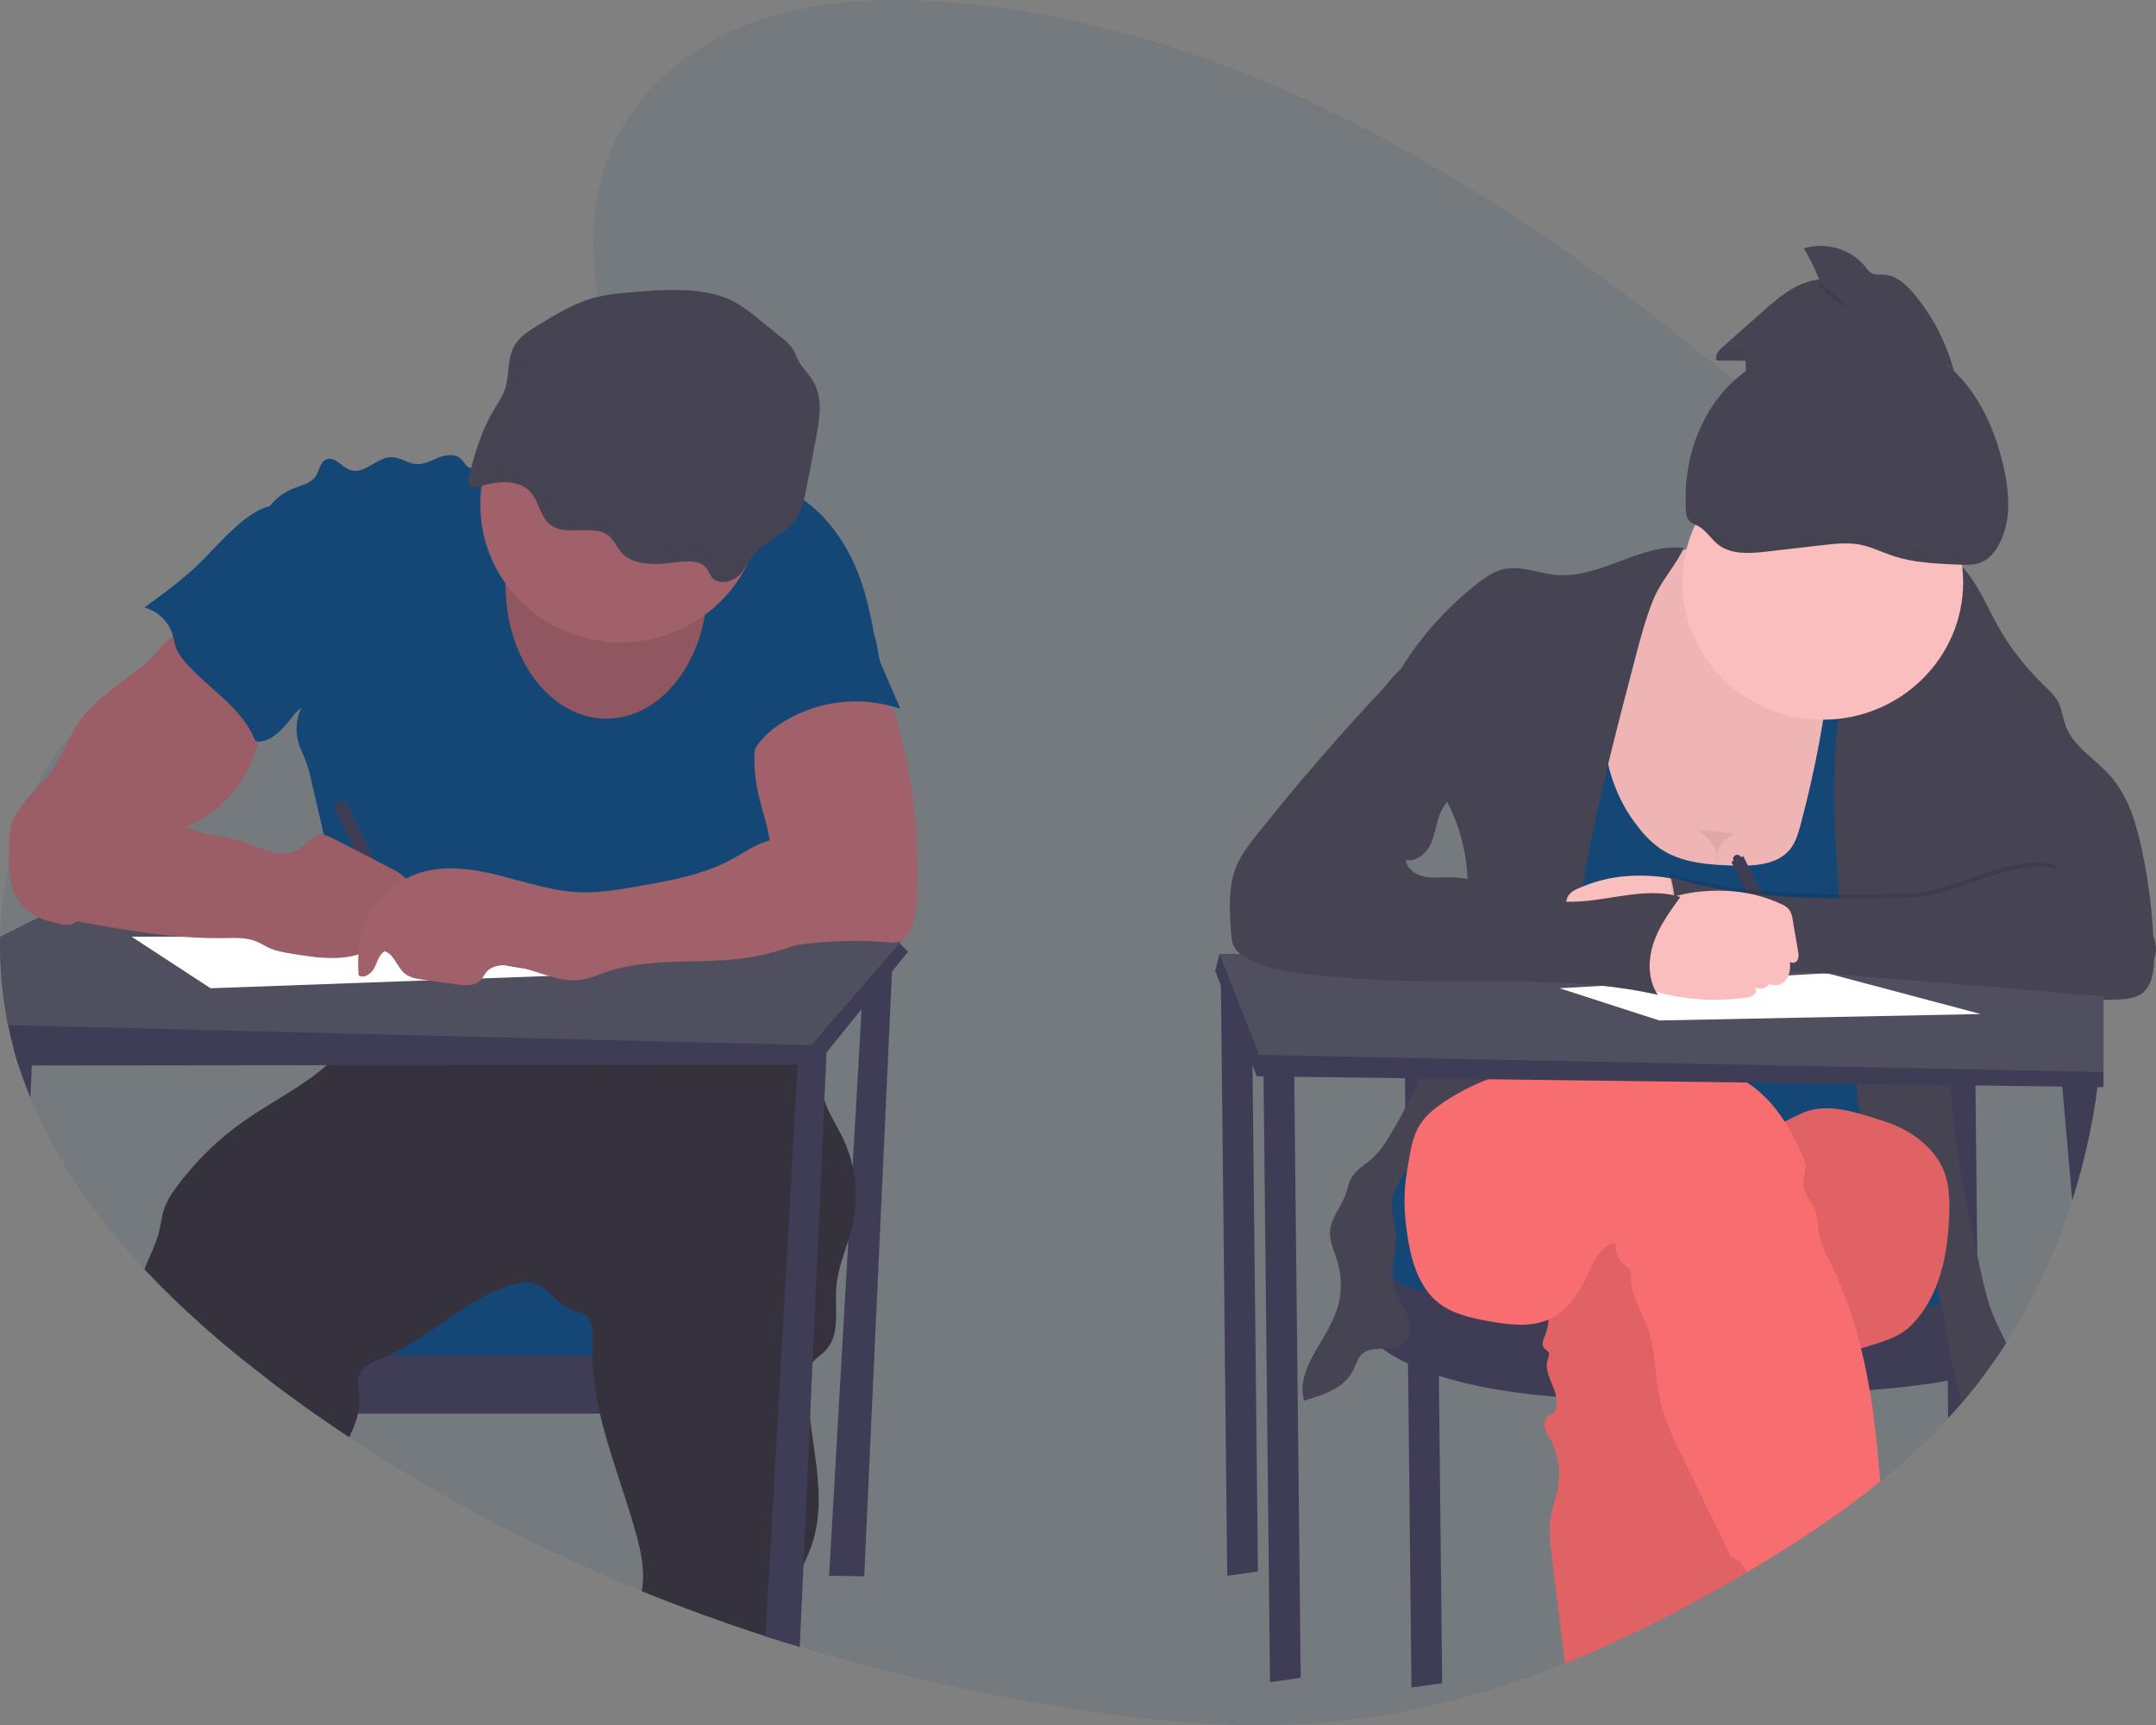 <svg width="600" height="480" viewBox="0 0 600 480" fill="none" xmlns="http://www.w3.org/2000/svg">
<rect x="0" y="0" width="600" height="480" fill="#808080" stroke="none"/>
<path opacity="0.1" d="M585.407 278.267C585.407 278.632 585.407 278.996 585.407 279.355C585.342 285.644 584.961 291.917 584.265 298.174C584.269 298.211 584.269 298.249 584.265 298.287C584.21 298.807 584.149 299.322 584.088 299.842C583.984 300.72 583.875 301.593 583.753 302.472C582.329 313.168 579.975 323.726 576.714 334.03C572.346 347.952 566.171 361.269 558.34 373.651C555.931 377.438 553.365 381.102 550.642 384.645C549.189 386.522 547.706 388.357 546.174 390.163C545.099 391.426 544.005 392.669 542.89 393.893L542.194 394.646C536.327 400.955 530.002 406.84 523.27 412.257C512.282 421.176 500.452 428.936 488.432 436.133C487.748 436.546 487.059 436.952 486.369 437.329C486.321 437.363 486.27 437.393 486.216 437.418C469.881 447.091 452.941 455.819 435.488 462.807C416.382 470.477 396.652 476.054 376.41 478.493C348.195 481.888 319.639 479.127 291.595 474.38C268.272 470.456 245.231 465.064 222.615 458.24L218.891 457.098C216.962 456.496 215.035 455.882 213.111 455.257C201.484 451.491 189.987 447.306 178.621 442.703C150.073 431.189 122.802 416.849 97.23 399.907C93.975 397.763 90.766 395.571 87.604 393.331C83.184 390.214 78.817 387.006 74.504 383.706L71.842 381.686C60.553 373.029 49.976 363.517 40.209 353.237C27.072 339.236 15.846 323.443 8.466 305.413C7.302 302.579 6.236 299.692 5.267 296.751L5.176 296.458C4.687 294.964 4.236 293.469 3.82 291.915C3.21 289.691 2.675 287.439 2.215 285.16C2.117 284.723 2.032 284.287 1.953 283.845C0.494 276.173 -0.151 268.374 0.03 260.572C0.182 253.737 1 246.931 2.471 240.247C3.978 233.319 6.298 226.584 9.388 220.179C12.18 214.42 15.737 209.047 19.967 204.2C22.939 200.812 26.282 197.753 29.935 195.078C36.559 190.248 43.902 186.882 51.514 184.222C55.092 182.966 58.718 181.866 62.362 180.844C64.944 180.115 67.538 179.421 70.121 178.74L77.739 176.725C82.622 175.422 87.506 174.083 92.316 172.636C105.429 168.715 118.278 163.968 130.164 156.891C132.044 155.773 133.961 154.547 135.877 153.232C138.319 151.57 140.724 149.765 143.105 147.816C145.51 145.843 147.866 143.733 150.113 141.497C150.461 141.151 150.803 140.804 151.145 140.451C152.976 138.562 154.752 136.583 156.4 134.527C157.206 133.523 157.988 132.5 158.732 131.46C159.764 130.02 160.741 128.555 161.644 127.049C166.174 119.516 168.969 111.207 168.64 102.449C168.592 101.006 168.459 99.567 168.243 98.139C167.449 92.861 166.686 87.708 166.125 82.668C163.768 61.823 164.764 42.921 180.739 25.16C200.603 3.083 231.778 -1.418 260.157 0.346C342.207 5.427 416.9 51.302 482.541 105.916C488.218 110.635 493.826 115.417 499.365 120.264C500.761 121.483 502.159 122.711 503.559 123.946C513.936 133.098 524.155 142.591 533.672 152.76C534.441 153.585 535.21 154.41 535.967 155.241C536.431 155.755 536.901 156.263 537.359 156.783C540.326 160.071 543.205 163.438 545.997 166.886C553.475 176.037 560.08 185.843 565.726 196.178C574.372 212.397 580.226 229.903 583.051 247.989C584.113 254.557 584.812 261.176 585.144 267.818C585.248 269.772 585.315 271.733 585.352 273.688C585.352 274.316 585.352 274.937 585.352 275.565C585.413 276.474 585.413 277.358 585.407 278.267Z" fill="#144776"/>
<path d="M240.501 268.242L230.734 438.488L240.501 438.614L248.437 265.851L240.501 268.242Z" fill="#3F3D56"/>
<path d="M204.485 354.498H83.617V380.203H204.485V354.498Z" fill="#144776"/>
<path d="M212.421 377.208V393.349H87.567C83.147 390.232 78.781 387.024 74.467 383.724V377.208H212.421Z" fill="#3F3D56"/>
<path d="M237.351 340.474C237.009 342.022 236.564 343.552 236.094 345.077C234.708 349.482 233.041 353.828 232.718 358.408C232.284 364.457 233.939 371.493 229.666 375.887C228.567 377.023 227.132 377.872 226.15 379.085C225.998 379.276 225.86 379.475 225.734 379.683C224.855 381.106 224.752 382.84 224.739 384.466C224.75 387.933 224.98 391.397 225.429 394.837C226.876 406.674 229.733 418.534 225.979 429.707C225.298 431.645 224.506 433.543 223.604 435.392C221.773 439.337 219.777 443.229 219.178 447.503C218.739 450.671 218.873 453.935 218.849 457.158C216.92 456.556 214.993 455.942 213.068 455.316C201.441 451.55 189.944 447.366 178.578 442.763C178.608 442.601 178.639 442.434 178.663 442.272C179.536 436.952 178.34 431.512 176.887 426.323C173.835 415.33 169.513 404.444 166.955 393.373C165.925 389.049 165.249 384.651 164.934 380.221C164.861 379.229 164.818 378.23 164.812 377.232C164.782 375.929 164.812 374.626 164.867 373.311C164.995 370.686 165.111 367.572 162.969 365.976C161.791 365.109 160.234 364.959 158.861 364.433C156.211 363.423 154.398 361.08 152.298 359.203C151.297 358.251 150.073 357.552 148.735 357.167C147.396 356.782 145.981 356.721 144.613 356.991C130.89 360.069 120.806 371.469 108.035 377.232C107.541 377.459 107.046 377.675 106.546 377.878C104.894 378.47 103.322 379.257 101.864 380.221C100.839 380.918 100.096 381.943 99.764 383.12C99.44 384.388 99.721 385.715 99.88 387.018C100.137 389.137 100.044 391.283 99.605 393.373C99.439 394.183 99.221 394.981 98.952 395.764C98.463 397.181 97.81 398.568 97.188 399.948C93.932 397.804 90.723 395.612 87.561 393.373C83.141 390.256 78.775 387.048 74.461 383.748L71.842 381.686C60.553 373.029 49.976 363.517 40.209 353.237C41.509 349.65 43.389 346.314 44.293 342.638C44.806 340.527 44.995 338.334 45.703 336.283C46.52 334.157 47.655 332.163 49.072 330.365C54.263 323.276 60.602 317.065 67.838 311.977C75.401 306.668 84.136 302.412 90.943 296.386C93.705 294.018 96.086 291.255 98.006 288.19C98.122 288.005 98.231 287.808 98.329 287.593C98.86 286.511 99.228 285.359 99.422 284.173C99.91 281.495 99.837 278.554 100.081 275.983C108.373 277.389 116.826 277.639 125.189 276.725C134.925 275.655 144.448 273.006 154.185 271.978C154.917 271.894 155.656 271.829 156.394 271.769C159.514 271.524 162.639 271.47 165.771 271.506C168.39 271.506 171.008 271.619 173.627 271.703L202.458 272.66C205.651 272.767 208.911 272.887 211.884 274.029C215.412 275.386 218.238 278.088 220.503 281.059C220.79 281.441 221.077 281.824 221.345 282.218C223.209 284.881 224.703 287.773 225.789 290.821C225.905 291.132 226.015 291.419 226.119 291.759C226.394 292.59 226.632 293.427 226.845 294.276C227.01 294.94 227.157 295.603 227.291 296.273C227.963 299.584 228.359 302.968 229.422 306.166C229.495 306.399 229.574 306.632 229.66 306.86C230.935 310.363 233.054 313.501 234.653 316.867C235.806 319.303 236.686 321.855 237.278 324.477C238.474 329.742 238.499 335.198 237.351 340.474Z" fill="#35323E"/>
<path d="M149.716 126.54C147.14 124.532 143.404 126.002 140.388 127.3C137.86 128.393 135.257 129.314 132.599 130.055C132.055 130.26 131.465 130.32 130.89 130.229C129.669 129.942 129.156 128.525 128.247 127.664C126.666 126.176 124.077 126.528 122.039 127.335C120 128.142 117.985 129.308 115.8 129.129C113.468 128.95 111.441 127.264 109.085 127.21C104.934 127.114 101.448 132.124 97.523 130.797C95.13 129.99 93.25 126.941 90.894 127.808C89.062 128.489 88.898 130.97 87.793 132.59C86.493 134.479 83.959 135.011 81.792 135.848C74.961 138.49 70.438 145.945 71.329 153.083C71.824 157.022 73.771 160.633 75.059 164.393C78.88 175.327 77.568 187.659 82.384 198.204C82.995 197.642 83.337 197.433 83.929 196.877C82.406 199.97 82.112 203.507 83.105 206.801C83.611 208.456 84.435 209.999 85.058 211.619C85.705 213.436 86.227 215.293 86.621 217.178L91.932 240.122C94.007 249.089 96.089 258.056 96.449 267.238C96.673 273.208 96.206 279.184 95.057 285.052C104.678 283.492 113.48 279.313 123.229 279.367C126.806 279.367 130.353 279.965 133.899 280.443C144.24 281.86 154.67 282.553 165.111 282.517C166.735 282.608 168.361 282.384 169.897 281.86C171.24 281.298 172.339 280.3 173.609 279.576C176.093 278.142 179.103 277.783 181.966 277.783C195.023 277.55 207.604 282.23 220.576 283.88C225.698 273.353 226.003 260.74 222.072 249.734C220.906 246.464 219.337 243.278 218.873 239.841C218.687 237.728 218.638 235.605 218.726 233.486C218.706 228.061 217.708 222.682 215.778 217.597C215.021 215.606 214.112 213.58 214.191 211.457C214.27 209.335 215.339 207.356 216.388 205.479C218.519 201.653 220.662 197.792 223.671 194.564C226.754 191.228 230.612 188.687 234.427 186.194L243.846 180.001C242.558 172.033 240.898 163.64 237.449 156.311C234 148.982 228.842 142.245 221.864 137.958C219.512 136.572 217.05 135.373 214.502 134.372C210.937 132.901 207.226 131.604 203.362 131.383C198.966 131.137 194.638 132.291 190.298 133.009C176.637 135.262 160.557 134.987 149.716 126.54Z" fill="#144776"/>
<path d="M252.71 264.823L248.229 270.364L239.781 280.808L230.014 292.877L227.285 296.249H221.992L90.937 296.398L8.863 296.488H5.2C4.712 294.993 4.26 293.499 3.845 291.945C3.234 289.721 2.699 287.469 2.239 285.19C2.142 284.753 2.056 284.317 1.977 283.874L31.754 264.811L42.95 264.751L77.195 264.56L96.321 264.452H99.812H102.004L114.75 264.386L211.896 263.842L216.865 263.812H219.019L224.727 263.782L245.964 263.663L250.042 262.145L250.341 262.455L252.71 264.823Z" fill="#3F3D56"/>
<path d="M250.879 261.834L250.372 262.431L247.039 266.275L240.178 274.208L225.789 290.821L98.329 287.634L2.215 285.243C2.117 284.807 2.032 284.37 1.953 283.928C0.494 276.256 -0.151 268.457 0.03 260.656L10.688 255.312L13.13 254.08L32.133 244.515L48.81 236.146L92.31 241.682L101.943 242.907L106.301 243.457L112.681 244.27L113.218 244.342L213.251 257.045L224.306 258.45L230.795 259.275L250.793 261.822L250.879 261.834Z" fill="#504F60"/>
<path d="M230.124 290.528L230.02 292.877L229.409 306.142L226.125 379.073L225.429 394.837L223.598 435.392L222.566 458.299L218.843 457.158C216.914 456.556 214.987 455.942 213.062 455.316L221.992 296.303L222.182 292.967L226.113 291.771L230.124 290.528Z" fill="#3F3D56"/>
<path d="M9.144 290.354L8.869 296.494L8.466 305.461C7.302 302.627 6.236 299.74 5.267 296.799L5.176 296.506C4.687 295.011 4.236 293.517 3.821 291.963L9.144 290.354Z" fill="#3F3D56"/>
<path d="M168.774 199.968C184.282 199.968 196.854 183.374 196.854 162.904C196.854 142.435 184.282 125.841 168.774 125.841C153.266 125.841 140.694 142.435 140.694 162.904C140.694 183.374 153.266 199.968 168.774 199.968Z" fill="#A1616A"/>
<path opacity="0.1" d="M168.774 199.968C184.282 199.968 196.854 183.374 196.854 162.904C196.854 142.435 184.282 125.841 168.774 125.841C153.266 125.841 140.694 142.435 140.694 162.904C140.694 183.374 153.266 199.968 168.774 199.968Z" fill="black"/>
<path d="M172.742 178.746C194.319 178.746 211.81 161.617 211.81 140.487C211.81 119.357 194.319 102.228 172.742 102.228C151.165 102.228 133.674 119.357 133.674 140.487C133.674 161.617 151.165 178.746 172.742 178.746Z" fill="#A1616A"/>
<path d="M173.517 81.52C171.132 81.707 168.764 82.06 166.43 82.579C160.252 84.049 154.911 87.313 149.71 90.517C147.378 91.958 144.979 93.458 143.532 95.575C140.932 99.371 141.939 104.201 140.48 108.415C139.723 110.579 138.331 112.522 137.153 114.537C133.912 120.06 132.215 126.128 130.548 132.136C130.206 133.379 130.109 135.065 131.494 135.543C132.292 135.706 133.122 135.613 133.863 135.28C138.24 133.863 143.801 133.457 147.049 136.332C150.296 139.208 150.021 144.307 153.885 146.495C158.311 149.024 165.221 145.969 169.238 148.952C170.96 150.231 171.582 152.282 172.992 153.824C176.276 157.411 182.595 157.237 187.85 156.514C190.866 156.095 194.565 155.815 196.397 157.889C197.276 158.869 197.526 160.214 198.545 161.099C200.377 162.701 203.728 161.888 205.517 160.244C207.305 158.6 208.16 156.376 209.649 154.529C212.549 150.942 217.646 148.988 220.637 145.443C223.14 142.454 223.897 138.712 224.581 135.101L227.126 121.716C228.158 116.288 229.098 110.358 225.979 105.576C224.868 103.854 223.274 102.372 222.316 100.59C221.675 99.394 221.315 98.133 220.57 97.003C219.687 95.826 218.632 94.783 217.439 93.907L211.414 89.023C209.353 87.257 207.151 85.658 204.827 84.24C196.226 79.332 183.345 80.624 173.517 81.52Z" fill="#464353"/>
<path d="M44.836 180.073C43.389 181.579 42.052 183.205 40.502 184.616C39.138 185.804 37.712 186.922 36.229 187.964C33.836 189.717 31.496 191.533 29.209 193.41C26.823 195.257 24.663 197.37 22.775 199.705C19.515 203.991 17.97 209.323 14.918 213.753C12.22 217.68 8.417 220.783 5.676 224.681C4.474 226.319 3.581 228.156 3.039 230.103C2.635 231.987 2.452 233.91 2.496 235.835C2.441 238.992 2.392 242.184 3.051 245.275C3.711 248.365 5.157 251.402 7.636 253.429C9.937 255.312 12.91 256.178 15.822 256.896C17.323 257.26 18.947 257.601 20.376 257.021C21.421 256.504 22.328 255.755 23.025 254.833L30.454 246.464C35.423 240.845 40.587 235.106 47.406 231.818C49.542 230.796 51.795 230.025 53.938 229.033C63.021 224.746 69.443 215.971 71.933 206.406C72.544 204.069 72.935 201.683 73.331 199.298L74.406 192.758C74.488 192.43 74.488 192.088 74.406 191.76C74.237 191.391 73.967 191.076 73.624 190.851C68.45 186.759 63.605 182.282 59.133 177.461C58.07 176.313 57.075 174.741 55.848 173.778C54.31 172.583 54.426 172.672 52.576 173.778C49.731 175.542 47.13 177.658 44.836 180.073Z" fill="#A1616A"/>
<path d="M95.655 223.592C95.594 223.454 95.504 223.328 95.391 223.224C95.279 223.12 95.146 223.04 95.001 222.987C94.856 222.935 94.702 222.911 94.547 222.919C94.393 222.926 94.241 222.964 94.102 223.03C93.963 223.096 93.839 223.189 93.737 223.304C93.636 223.418 93.559 223.551 93.511 223.695C93.464 223.839 93.446 223.991 93.46 224.142C93.474 224.293 93.519 224.439 93.592 224.573L92.982 224.866L111.185 261.403L114.475 259.831L96.272 223.27L95.655 223.592Z" fill="#3F3D56"/>
<path opacity="0.04" d="M44.836 180.073C43.389 181.579 42.052 183.205 40.502 184.616C39.138 185.804 37.712 186.922 36.229 187.964C33.836 189.717 31.496 191.533 29.209 193.41C26.823 195.257 24.663 197.37 22.775 199.705C19.515 203.991 17.97 209.323 14.918 213.753C12.22 217.68 8.417 220.783 5.676 224.681C4.474 226.319 3.581 228.156 3.039 230.103C2.635 231.987 2.452 233.91 2.496 235.835C2.441 238.992 2.392 242.184 3.051 245.275C3.711 248.365 5.157 251.402 7.636 253.429C9.937 255.312 12.91 256.178 15.822 256.896C17.323 257.26 18.947 257.601 20.376 257.021C21.421 256.504 22.328 255.755 23.025 254.833L30.454 246.464C35.423 240.845 40.587 235.106 47.406 231.818C49.542 230.796 51.795 230.025 53.938 229.033C63.021 224.746 69.443 215.971 71.933 206.406C72.544 204.069 72.935 201.683 73.331 199.298L74.406 192.758C74.488 192.43 74.488 192.088 74.406 191.76C74.237 191.391 73.967 191.076 73.624 190.851C68.45 186.759 63.605 182.282 59.133 177.461C58.07 176.313 57.075 174.741 55.848 173.778C54.31 172.583 54.426 172.672 52.576 173.778C49.731 175.542 47.13 177.658 44.836 180.073Z" fill="black"/>
<path d="M255.28 247.409C255.219 251.223 255.066 255.15 253.449 258.63C252.753 260.136 251.672 261.619 250.054 262.115C249.075 262.336 248.062 262.373 247.069 262.222C235.093 261.192 223.025 262.129 211.365 264.996C214.478 258.899 212.689 251.588 213.55 244.82C213.788 242.973 214.222 241.156 214.386 239.303C214.997 232.727 212.122 226.343 210.803 219.851C209.658 214.231 209.658 208.445 210.803 202.825C211.028 201.379 211.535 199.988 212.299 198.73C213.193 197.506 214.368 196.505 215.729 195.807C220.674 193.051 226.504 192.734 232.059 193.099C235.801 193.344 243.303 192.998 246.422 195.251C249.835 197.72 250.915 206.012 251.837 209.843C253.217 215.72 254.156 221.688 254.645 227.7C255.243 234.251 255.371 240.833 255.28 247.409Z" fill="#A1616A"/>
<path d="M36.614 260.644L58.589 274.991L157.481 271.404L92.164 260.644H36.614Z" fill="white"/>
<path d="M65.591 146.65C61.983 149.765 58.925 153.435 55.507 156.753C50.818 161.308 45.489 165.182 40.184 169.038C42.087 169.558 43.818 170.554 45.209 171.927C46.6 173.299 47.603 175.002 48.12 176.869C48.352 177.748 48.468 178.662 48.731 179.523C49.341 181.562 50.684 183.319 52.125 184.903C58.315 191.736 66.977 196.793 70.627 205.228C70.746 205.639 71.005 205.997 71.36 206.245C71.657 206.373 71.987 206.411 72.306 206.352C75.609 206.012 78.136 203.405 80.242 200.87C84.637 195.49 88.452 189.548 90.619 182.984C92.786 176.421 93.134 169.163 90.772 162.659C89.594 159.419 87.775 156.442 85.968 153.495C84.385 150.917 82.806 148.342 81.231 145.772C80.406 144.415 79.357 141.659 77.739 140.989C74.247 139.519 67.831 144.456 65.591 146.65Z" fill="#144776"/>
<path d="M245.391 185.286L250.586 197.242C244.93 195.307 238.886 194.717 232.952 195.523C227.019 196.329 221.366 198.506 216.462 201.875C213.501 203.949 210.785 206.555 209.448 209.867C208.788 209.99 208.106 209.928 207.481 209.688C206.856 209.448 206.312 209.039 205.913 208.51C205.132 207.437 204.679 206.168 204.607 204.852C204.125 200.26 205.901 195.759 207.659 191.467C208.477 189.458 209.32 187.408 210.773 185.776C212.225 184.144 214.154 183.068 216.083 182.052C222.237 178.719 228.683 175.93 235.343 173.718C238.151 172.828 241.093 172.846 242.668 175.416C244.493 178.483 243.962 182.022 245.391 185.286Z" fill="#144776"/>
<path d="M36.742 221.16C38.042 222.176 39.183 223.377 40.52 224.346C41.934 225.307 43.438 226.134 45.013 226.815L51.032 229.648C52.897 230.598 54.849 231.374 56.862 231.968C59.438 232.643 62.142 232.709 64.73 233.337C67.996 234.126 70.981 235.77 74.198 236.72C77.415 237.671 81.182 237.826 83.868 235.847C85.546 234.61 86.816 232.566 88.898 232.261C90.241 232.087 91.535 232.721 92.731 233.337L108.395 241.401C110.507 242.489 112.742 243.697 113.847 245.771C114.951 247.845 114.207 250.996 111.881 251.534C111.07 251.625 110.255 251.671 109.439 251.671C108.633 251.767 107.754 252.233 107.644 253.028C107.64 253.522 107.773 254.007 108.029 254.433C108.731 256.011 108.939 257.9 108.121 259.431C107.303 260.961 105.294 261.911 103.689 261.224C103.963 263.537 101.394 265.157 99.104 265.773C93.33 267.321 87.207 266.371 81.304 265.391C78.984 265.008 76.628 264.613 74.516 263.597C73.502 263.113 72.562 262.491 71.537 262.043C68.723 260.817 65.524 260.979 62.447 261.033C48.218 261.278 34.111 258.695 20.119 256.125C17.525 255.646 14.857 255.138 12.641 253.734C8.368 251.008 6.781 245.412 7.483 240.462C8.185 235.513 10.749 231.029 13.27 226.677L16.536 221.04C16.963 220.176 17.561 219.404 18.294 218.768C23.098 215.176 32.627 217.92 36.742 221.16Z" fill="#A1616A"/>
<path opacity="0.04" d="M36.742 221.16C38.042 222.176 39.183 223.377 40.52 224.346C41.934 225.307 43.438 226.134 45.013 226.815L51.032 229.648C52.897 230.598 54.849 231.374 56.862 231.968C59.438 232.643 62.142 232.709 64.73 233.337C67.996 234.126 70.981 235.77 74.198 236.72C77.415 237.671 81.182 237.826 83.868 235.847C85.546 234.61 86.816 232.566 88.898 232.261C90.241 232.087 91.535 232.721 92.731 233.337L108.395 241.401C110.507 242.489 112.742 243.697 113.847 245.771C114.951 247.845 114.207 250.996 111.881 251.534C111.07 251.625 110.255 251.671 109.439 251.671C108.633 251.767 107.754 252.233 107.644 253.028C107.64 253.522 107.773 254.007 108.029 254.433C108.731 256.011 108.939 257.9 108.121 259.431C107.303 260.961 105.294 261.911 103.689 261.224C103.963 263.537 101.394 265.157 99.104 265.773C93.33 267.321 87.207 266.371 81.304 265.391C78.984 265.008 76.628 264.613 74.516 263.597C73.502 263.113 72.562 262.491 71.537 262.043C68.723 260.817 65.524 260.979 62.447 261.033C48.218 261.278 34.111 258.695 20.119 256.125C17.525 255.646 14.857 255.138 12.641 253.734C8.368 251.008 6.781 245.412 7.483 240.462C8.185 235.513 10.749 231.029 13.27 226.677L16.536 221.04C16.963 220.176 17.561 219.404 18.294 218.768C23.098 215.176 32.627 217.92 36.742 221.16Z" fill="black"/>
<path d="M223.085 231.489C219.905 232.96 216.254 233.104 212.933 234.233C209.613 235.363 206.792 237.396 203.746 239.052C195.811 243.392 186.654 245.03 177.662 246.59C172.211 247.546 166.674 248.503 161.18 248.276C153.745 247.965 146.603 245.538 139.4 243.708C132.196 241.879 124.511 240.648 117.375 242.704C113.649 243.815 110.242 245.771 107.431 248.412C104.621 251.053 102.485 254.306 101.198 257.906C99.703 262.204 99.495 266.837 99.782 271.368C101.284 272.45 103.384 270.95 104.202 269.306C105.02 267.662 105.465 265.648 107.052 264.691C109.805 265.606 110.477 269.198 112.748 270.974C114.164 272.086 116.056 272.379 117.857 272.63L127.136 273.921C129.37 274.232 131.964 274.441 133.582 272.899C134.37 272.152 134.803 271.105 135.523 270.304C137.001 268.702 139.467 268.427 141.664 268.642C148.526 269.312 154.96 273.67 161.772 272.636C164.116 272.283 166.296 271.303 168.53 270.532C181.77 265.952 196.482 268.738 210.26 266.114C215.516 265.116 220.576 263.346 225.576 261.481C228.292 260.471 231.039 259.413 233.359 257.703C235.557 256.048 237.29 253.874 238.396 251.385C239.502 248.895 239.945 246.172 239.683 243.469C239.172 239.35 237.074 235.578 233.817 232.924C232.742 232.027 231.332 230.312 230.044 229.75C227.584 228.692 225.173 230.527 223.085 231.489Z" fill="#A1616A"/>
<g opacity="0.1">
<path opacity="0.1" d="M205.248 155.121C204.229 154.236 203.978 152.891 203.099 151.911C201.268 149.836 197.569 150.117 194.553 150.536C189.297 151.259 182.955 151.427 179.695 147.846C178.285 146.303 177.662 144.259 175.941 142.974C171.924 139.985 165.014 143.045 160.588 140.517C156.724 138.311 156.974 133.194 153.751 130.354C150.528 127.515 144.942 127.885 140.566 129.302C139.825 129.635 138.995 129.727 138.197 129.565C136.811 129.087 136.909 127.401 137.251 126.158C138.917 120.15 140.614 114.082 143.856 108.559C145.034 106.544 146.426 104.601 147.183 102.437C148.507 98.647 147.83 94.361 149.57 90.774C147.702 91.97 145.907 93.273 144.753 94.959C142.153 98.755 143.16 103.585 141.701 107.799C140.944 109.963 139.552 111.906 138.374 113.921C135.133 119.444 133.436 125.512 131.769 131.52C131.427 132.763 131.33 134.449 132.715 134.927C133.513 135.09 134.343 134.998 135.084 134.664C139.461 133.248 145.022 132.841 148.269 135.716C151.517 138.592 151.242 143.691 155.106 145.879C159.532 148.408 166.442 145.353 170.459 148.336C172.18 149.615 172.803 151.666 174.213 153.208C177.497 156.795 183.815 156.621 189.071 155.898C192.087 155.48 195.786 155.199 197.617 157.273C198.496 158.253 198.747 159.598 199.766 160.483C201.598 162.085 204.949 161.272 206.737 159.628C207.884 158.459 208.866 157.144 209.655 155.719C208.068 156.191 206.377 156.119 205.248 155.121Z" fill="black"/>
<path opacity="0.1" d="M216.37 148.545C215.977 149.041 215.612 149.558 215.278 150.094C217.622 148.456 220.106 146.925 221.858 144.839C222.313 144.299 222.721 143.723 223.079 143.117C220.643 144.827 218.104 146.399 216.37 148.545Z" fill="black"/>
</g>
<path d="M339.698 266.921L341.529 438.488L350.075 437.293L348.244 266.921H339.698Z" fill="#3F3D56"/>
<path d="M390.975 298.006L392.806 469.574L401.352 468.378L399.521 298.006H390.975Z" fill="#3F3D56"/>
<path d="M550.624 384.675L550.587 381.381V379.42L550.264 349.243L549.757 302.065L549.672 297.994H541.125L541.168 301.916L541.437 327.185L541.553 338.124L541.65 346.984L541.809 362.299L541.907 371.332V372.289L542.035 384.161L542.145 394.628L542.841 393.875C543.96 392.651 545.055 391.408 546.125 390.145L550.624 384.675Z" fill="#3F3D56"/>
<path d="M381.513 325.804L376.63 332.954L381.513 365.527L423.023 376.653H490.172L530.461 379.038L549.653 366.173L546.332 344.079L531.682 325.804H381.513Z" fill="#144776"/>
<path d="M376.629 332.954L374.188 352.812C374.188 352.812 361.368 391.747 464.533 389.362C567.698 386.976 549.995 379.032 549.995 379.032L549.385 355.993C549.385 355.993 552.98 366.896 500.549 365.42C448.118 363.943 399.216 359.173 399.216 359.173C399.216 359.173 380.903 362.347 376.629 332.954Z" fill="#3F3D56"/>
<path d="M462.58 154.954C456.695 157.578 452.239 162.665 449.254 168.29C446.269 173.916 444.59 180.091 442.936 186.224C441.19 192.693 439.438 199.179 438.534 205.808C436.923 217.597 438.132 229.989 443.662 240.576C449.193 251.163 459.412 259.705 471.376 261.744C475.997 262.539 480.747 262.378 485.416 261.905C493.857 261.03 502.172 259.236 510.206 256.555C518.6 253.775 527.335 249.495 531.071 241.61C533.238 237.037 533.422 231.824 533.318 226.791C533.03 213.072 530.914 199.449 527.024 186.266C525.895 182.44 524.582 178.585 522.189 175.362C519.797 172.14 516.525 169.779 513.185 167.591C498.907 158.176 480.142 147.134 462.58 154.954Z" fill="#FBBEBE"/>
<path opacity="0.05" d="M462.58 154.954C456.695 157.578 452.239 162.665 449.254 168.29C446.269 173.916 444.59 180.091 442.936 186.224C441.19 192.693 439.438 199.179 438.534 205.808C436.923 217.597 438.132 229.989 443.662 240.576C449.193 251.163 459.412 259.705 471.376 261.744C475.997 262.539 480.747 262.378 485.416 261.905C493.857 261.03 502.172 259.236 510.206 256.555C518.6 253.775 527.335 249.495 531.071 241.61C533.238 237.037 533.422 231.824 533.318 226.791C533.03 213.072 530.914 199.449 527.024 186.266C525.895 182.44 524.582 178.585 522.189 175.362C519.797 172.14 516.525 169.779 513.185 167.591C498.907 158.176 480.142 147.134 462.58 154.954Z" fill="black"/>
<path d="M455.969 230.198C457.672 232.491 459.732 234.508 462.073 236.176C467.885 240.11 475.344 240.642 482.401 240.857C488.066 241.024 494.561 240.707 498.114 236.379C499.713 234.431 500.433 231.944 501.08 229.523C505.074 214.656 507.91 199.514 509.566 184.228L525.73 184.281C532.726 213.615 532.152 244.109 531.541 274.232L530.656 318.158L520.242 317.076C495.513 314.511 470.748 311.947 445.884 311.504C431.316 311.242 416.744 311.713 402.225 312.915L424.903 246.883C427.846 238.298 430.819 229.6 431.508 220.58C432.503 207.494 428.755 193.679 433.95 181.573C434.365 180.599 434.89 179.589 435.836 179.081C436.783 178.573 437.979 178.698 439.066 178.836C441.117 179.105 447.386 178.836 448.875 180.121C451.073 181.986 449.62 182.267 448.845 185.274C447.459 190.654 446.147 195.634 446.165 201.241C446.183 211.421 449.407 222.17 455.969 230.198Z" fill="#144776"/>
<path d="M550.624 384.675C553.346 381.136 555.912 377.471 558.321 373.681C557.101 371.123 555.758 368.624 554.689 366.011C553.053 362.006 552.113 357.762 551.185 353.547C550.868 352.113 550.553 350.678 550.239 349.243C546.821 333.635 543.61 317.805 542.944 301.981C542.883 300.666 542.845 299.351 542.828 298.036C542.828 297.845 542.828 297.659 542.828 297.438C542.828 295.997 542.828 294.557 542.828 293.122C542.902 289.535 543.134 285.919 543.555 282.32C543.634 281.615 543.726 280.909 543.823 280.204C543.823 280.048 543.86 279.899 543.885 279.743L585.395 278.261L588.886 278.135C591.285 278.052 593.825 277.92 595.803 276.587C599.13 274.351 599.52 269.766 599.465 265.827C599.263 255.87 598.111 245.953 596.022 236.206C594.447 228.877 592.201 221.387 587.159 215.755C583.02 211.128 577.025 207.763 574.871 202.006C574.071 199.866 573.869 197.517 572.832 195.472C571.794 193.428 570.079 191.927 568.461 190.349C562.768 184.824 558.045 178.418 554.482 171.387C552.01 166.509 549.33 161.129 546.1 157.757C545.942 157.584 545.783 157.422 545.618 157.267C542.871 154.607 539.727 153.441 536.004 155.252C535.334 155.581 534.697 155.97 534.099 156.412C532.772 157.405 531.558 158.535 530.479 159.784C526.718 164.019 523.418 168.627 520.633 173.533C518.675 176.987 516.993 180.585 515.603 184.293C514.506 187.223 513.598 190.218 512.886 193.26C512.361 195.514 511.946 197.792 511.617 200.075C510.396 208.659 510.396 217.411 510.567 226.103C510.75 234.09 511.11 242.094 511.849 250.051C512.032 251.976 512.235 253.899 512.459 255.82C512.907 259.618 513.46 263.404 514.119 267.178C514.382 268.618 514.65 270.059 514.95 271.494C515.023 271.876 515.102 272.259 515.182 272.636L515.218 272.797C516.025 276.132 516.65 279.506 517.092 282.906C517.141 283.332 517.178 283.757 517.202 284.179C517.305 286.133 517.289 288.091 517.153 290.043C517.013 292.351 516.793 294.652 516.683 296.96C516.683 297.366 516.683 297.767 516.641 298.156C516.61 299.321 516.641 300.487 516.641 301.653C516.764 304.441 517.103 307.217 517.654 309.956C518.683 315.05 520.462 319.972 522.934 324.566C523.166 324.997 523.404 325.421 523.642 325.839C526.737 331.256 530.644 336.223 533.507 341.765C535.977 346.752 537.821 352.012 539.001 357.433C539.408 359.222 539.795 361.016 540.161 362.813C540.729 365.683 541.235 368.576 541.754 371.469C541.803 371.756 541.858 372.067 541.913 372.33C542.603 376.168 543.329 379.988 544.263 383.736C544.806 385.918 545.417 388.07 546.131 390.186L550.624 384.675Z" fill="#464353"/>
<path d="M542.468 337.557C542.468 338.095 542.432 338.633 542.407 339.177C542.298 341.8 542.052 344.415 541.669 347.014C541.163 350.56 540.277 354.045 539.025 357.409C538.196 359.622 537.141 361.747 535.876 363.752C534.754 365.532 533.44 367.19 531.957 368.696C528.294 372.426 523.02 373.616 517.916 375.188C515.568 375.854 513.299 376.761 511.147 377.896C510.762 378.105 510.383 378.332 510.017 378.571L503.632 382.714C501.642 383.999 499.609 385.332 498.242 387.239C498.018 387.564 497.814 387.901 497.631 388.25C496.767 390.005 496.135 391.861 495.751 393.773C492.43 407.319 489.103 420.877 486.827 434.627C486.674 435.535 486.527 436.45 486.369 437.365L486.314 437.652C486.286 437.584 486.254 437.518 486.216 437.454C469.881 447.127 452.941 455.854 435.488 462.843L431.698 431.757C431.302 429.23 431.172 426.67 431.307 424.117C431.667 420.094 433.34 416.28 433.791 412.269C434.219 408.342 433.462 404.379 431.612 400.869C430.892 399.506 429.988 398.167 429.823 396.643C429.659 395.118 430.556 393.725 432.119 393.57C433.34 392.243 433.437 390.432 433.077 388.638C432.886 387.702 432.6 386.787 432.223 385.906C431.185 383.408 429.872 380.688 430.764 378.135C430.999 377.672 431.105 377.156 431.069 376.64C431.075 376.609 431.075 376.576 431.069 376.545C430.861 375.875 430.049 375.582 429.628 375.014C428.835 373.956 429.628 372.516 430.117 371.296C430.591 369.986 430.867 368.614 430.934 367.225C431.002 366.454 431.05 365.677 431.136 364.912C431.255 363.876 431.445 362.85 431.704 361.839C433.187 356.112 436.753 351.113 441.733 347.779C444.108 346.213 446.751 345.071 449.174 343.594C451.657 341.955 454.027 340.158 456.268 338.214C461.644 333.83 467.233 329.697 473.037 325.816C479.277 321.642 485.74 317.799 492.4 314.302C493.824 313.549 495.249 312.816 496.673 312.102C498.224 311.305 499.784 310.55 501.355 309.837C506.385 307.487 512.093 308.366 517.654 309.932C519.986 310.584 522.287 311.361 524.509 312.066C526.679 312.757 528.767 313.675 530.736 314.804C535.662 317.638 539.734 321.823 541.424 327.107C541.427 327.141 541.427 327.175 541.424 327.209C542.499 330.52 542.566 334.071 542.468 337.557Z" fill="#F86D70"/>
<path opacity="0.1" d="M542.468 337.557C542.468 338.095 542.432 338.633 542.407 339.177C542.298 341.8 542.052 344.415 541.669 347.014C541.163 350.56 540.277 354.045 539.025 357.409C538.196 359.622 537.141 361.747 535.876 363.752C534.754 365.532 533.44 367.19 531.957 368.696C528.294 372.426 523.02 373.616 517.916 375.188C515.568 375.854 513.299 376.761 511.147 377.896C510.762 378.105 510.383 378.332 510.017 378.571L503.632 382.714C501.642 383.999 499.609 385.332 498.242 387.239C498.018 387.564 497.814 387.901 497.631 388.25C496.767 390.005 496.135 391.861 495.751 393.773C492.43 407.319 489.103 420.877 486.827 434.627C486.674 435.535 486.527 436.45 486.369 437.365L486.314 437.652C486.286 437.584 486.254 437.518 486.216 437.454C469.881 447.127 452.941 455.854 435.488 462.843L431.698 431.757C431.302 429.23 431.172 426.67 431.307 424.117C431.667 420.094 433.34 416.28 433.791 412.269C434.219 408.342 433.462 404.379 431.612 400.869C430.892 399.506 429.988 398.167 429.823 396.643C429.659 395.118 430.556 393.725 432.119 393.57C433.34 392.243 433.437 390.432 433.077 388.638C432.886 387.702 432.6 386.787 432.223 385.906C431.185 383.408 429.872 380.688 430.764 378.135C430.999 377.672 431.105 377.156 431.069 376.64C431.075 376.609 431.075 376.576 431.069 376.545C430.861 375.875 430.049 375.582 429.628 375.014C428.835 373.956 429.628 372.516 430.117 371.296C430.591 369.986 430.867 368.614 430.934 367.225C431.002 366.454 431.05 365.677 431.136 364.912C431.255 363.876 431.445 362.85 431.704 361.839C433.187 356.112 436.753 351.113 441.733 347.779C444.108 346.213 446.751 345.071 449.174 343.594C451.657 341.955 454.027 340.158 456.268 338.214C461.644 333.83 467.233 329.697 473.037 325.816C479.277 321.642 485.74 317.799 492.4 314.302C493.824 313.549 495.249 312.816 496.673 312.102C498.224 311.305 499.784 310.55 501.355 309.837C506.385 307.487 512.093 308.366 517.654 309.932C519.986 310.584 522.287 311.361 524.509 312.066C526.679 312.757 528.767 313.675 530.736 314.804C535.662 317.638 539.734 321.823 541.424 327.107C541.427 327.141 541.427 327.175 541.424 327.209C542.499 330.52 542.566 334.071 542.468 337.557Z" fill="black"/>
<path d="M484.507 238.538C484.445 238.399 484.355 238.273 484.243 238.169C484.131 238.065 483.998 237.985 483.853 237.932C483.708 237.88 483.553 237.856 483.399 237.864C483.244 237.871 483.093 237.909 482.954 237.975C482.815 238.041 482.691 238.134 482.589 238.249C482.488 238.363 482.411 238.496 482.363 238.64C482.315 238.784 482.298 238.936 482.312 239.087C482.326 239.238 482.371 239.384 482.444 239.518L481.833 239.811L500.037 276.348L503.327 274.776L485.124 238.215L484.507 238.538Z" fill="#3F3D56"/>
<path d="M507.264 200.266C528.841 200.266 546.332 183.137 546.332 162.007C546.332 140.878 528.841 123.749 507.264 123.749C485.687 123.749 468.196 140.878 468.196 162.007C468.196 183.137 485.687 200.266 507.264 200.266Z" fill="#FBBEBE"/>
<path d="M558.828 138.323C558.645 135.282 558.184 132.262 557.449 129.302C555.153 119.636 550.96 110.119 543.738 103.178C543.293 101.482 542.761 99.808 542.145 98.163C542.133 98.122 542.119 98.082 542.102 98.043C539.948 92.249 536.834 86.843 532.884 82.04C530.595 79.255 527.629 76.505 523.978 76.397C522.953 76.361 521.866 76.535 520.926 76.074C520.235 75.637 519.652 75.052 519.223 74.365C517.415 72.128 515.017 70.417 512.289 69.417C509.561 68.417 506.605 68.166 503.742 68.692L503.363 68.769C503.15 68.811 502.936 68.859 502.753 68.913C502.57 68.966 502.24 69.056 501.984 69.134C502.265 69.588 502.539 70.049 502.808 70.515C503.532 71.778 504.204 73.069 504.822 74.389C505.335 75.489 505.809 76.606 506.245 77.742C499.994 78.442 494.903 82.788 490.251 86.924L479.3 96.656C479.28 96.673 479.262 96.691 479.245 96.71L478.927 97.009C478.848 97.087 478.769 97.165 478.695 97.248C478.666 97.273 478.639 97.301 478.616 97.332C478.525 97.428 478.439 97.529 478.354 97.631C478.201 97.819 478.065 98.019 477.945 98.229C477.885 98.318 477.832 98.412 477.786 98.51C477.769 98.538 477.755 98.568 477.743 98.599C477.703 98.681 477.669 98.765 477.639 98.85C477.637 98.862 477.637 98.874 477.639 98.886C477.622 98.935 477.608 98.985 477.597 99.036C477.472 99.456 477.509 99.907 477.7 100.303L484.922 100.381H485.771C485.807 101.325 485.838 102.276 485.874 103.22C484.728 104.06 483.628 104.958 482.578 105.91C481.433 106.948 480.358 108.059 479.361 109.234C472.847 116.94 469.447 126.893 469.105 136.912C469.105 137.223 469.105 137.51 469.105 137.833C469.105 138.747 469.105 139.662 469.105 140.571C469.105 141.168 469.16 141.766 469.209 142.364C469.212 143.143 469.423 143.907 469.82 144.582C469.872 144.657 469.929 144.729 469.991 144.797C470.357 145.186 470.796 145.503 471.285 145.73L471.81 145.981C472.072 146.106 472.322 146.226 472.567 146.363C474.868 147.637 476.229 150.093 478.323 151.672C478.445 151.761 478.567 151.851 478.689 151.929L478.964 152.108L479.135 152.216L479.367 152.347C479.519 152.437 479.676 152.519 479.837 152.592L480.13 152.736H480.179C480.423 152.843 480.667 152.945 480.918 153.035L481.265 153.154L481.369 153.19C481.467 153.22 481.571 153.256 481.674 153.28C481.882 153.34 482.085 153.393 482.285 153.441L482.895 153.573C483.133 153.615 483.378 153.656 483.622 153.686L483.982 153.734L484.348 153.77C484.93 153.822 485.516 153.852 486.106 153.86C487.958 153.848 489.807 153.723 491.643 153.483L507.221 151.69C510.756 151.289 514.364 150.889 517.849 151.594C520.804 152.192 523.526 153.567 526.395 154.541C527.042 154.762 527.69 154.966 528.343 155.139C528.581 155.205 528.825 155.276 529.069 155.336L529.405 155.42L530.186 155.605C530.467 155.671 530.748 155.737 531.029 155.79C531.425 155.874 531.816 155.946 532.213 156.018C532.482 156.071 532.756 156.113 533.031 156.161H533.086L533.867 156.281H534.056L534.636 156.358C534.917 156.4 535.198 156.436 535.485 156.466C536.108 156.542 536.73 156.607 537.353 156.663C538.36 156.759 539.373 156.831 540.405 156.89L541.418 156.95L542.432 156.998L545.484 157.13H545.618H546.046C547.314 157.216 548.589 157.152 549.843 156.938C550.062 156.896 550.276 156.849 550.49 156.789C550.703 156.729 550.88 156.669 551.1 156.598C553.389 155.737 555.062 153.758 556.222 151.642C556.466 151.193 556.692 150.745 556.899 150.285C557.107 149.824 557.296 149.358 557.467 148.892C557.681 148.294 557.864 147.726 558.022 147.128C558.071 146.967 558.114 146.806 558.151 146.638C558.187 146.471 558.273 146.142 558.322 145.891C558.474 145.204 558.59 144.51 558.676 143.811C558.676 143.589 558.731 143.362 558.755 143.141C558.81 142.543 558.853 141.987 558.877 141.402C558.877 140.959 558.877 140.511 558.877 140.062C558.871 139.578 558.828 138.939 558.828 138.323ZM543.176 102.634C542.682 102.18 542.175 101.744 541.663 101.331C542.233 101.684 542.742 102.124 543.17 102.634H543.176Z" fill="#464353"/>
<path d="M432.284 159.903C427.687 159.347 423.127 157.375 418.591 158.343C415.753 158.941 413.311 160.668 411.04 162.444C402.59 169.077 395.404 177.122 389.815 186.206C388.868 187.565 388.202 189.092 387.856 190.702C387.563 192.567 388.082 194.462 388.698 196.249C392.874 208.331 401.804 218.422 405.87 230.539C410.143 243.284 408.66 257.213 405.51 270.268C401.605 286.386 395.259 301.841 386.684 316.119C385.519 318.243 384.061 320.198 382.35 321.93C380.128 324.022 377.142 325.517 375.824 328.255C375.213 329.45 375.036 330.813 374.603 332.093C373.382 335.679 370.428 338.752 370.141 342.536C369.927 345.423 371.325 348.155 372.173 350.905C373.604 355.63 373.452 360.678 371.74 365.312C368.645 373.621 360.551 381.178 362.901 389.72C368.145 388.244 373.956 386.325 376.428 381.56C377.301 379.874 377.735 377.866 379.206 376.634C382.142 374.189 387.141 376.401 390.261 374.154C392.617 372.444 392.703 368.941 391.653 366.251C390.603 363.561 388.796 361.193 387.99 358.426C386.586 353.434 388.832 348.155 388.417 342.996C388.222 340.605 387.471 338.316 387.416 335.936C387.312 331.315 389.925 326.969 393.398 323.831C396.872 320.693 401.163 318.612 405.388 316.562L421.357 308.79C427.15 305.981 433.498 302.555 435.397 296.506C436.117 294.24 436.123 291.825 436.16 289.458C436.703 253.285 445.958 217.842 455.157 182.805C456.585 177.377 458.038 171.925 460.163 166.712C462.287 161.499 466.444 157.315 468.562 152.473C456.274 151.062 445.048 161.47 432.284 159.903Z" fill="#464353"/>
<path d="M520.315 386.833C521.726 395.202 522.586 403.75 523.258 412.257C512.27 421.176 500.439 428.936 488.42 436.133C487.736 436.546 487.046 436.952 486.357 437.329L486.302 437.616C486.274 437.548 486.241 437.482 486.204 437.418C485.271 435.445 483.641 433.869 481.613 432.983C477.108 423.717 472.607 414.451 468.11 405.185C465.669 400.182 463.227 395.13 462.006 389.732C462.006 389.619 461.951 389.499 461.933 389.385C461.005 385.201 460.791 380.855 460.175 376.616C459.862 374.189 459.304 371.798 458.508 369.479C457.776 367.416 456.768 365.414 455.877 363.399C454.778 360.912 453.857 358.396 453.814 355.711C453.814 354.857 453.869 353.918 453.442 353.201C452.985 352.583 452.421 352.049 451.775 351.623C450.969 350.923 450.358 350.034 449.999 349.04C449.641 348.045 449.546 346.978 449.724 345.938C446.061 346.123 443.998 349.979 442.527 353.249C441.189 356.447 439.433 359.461 437.301 362.216C435.748 364.183 433.772 365.793 431.514 366.932C431.313 367.028 431.112 367.123 430.904 367.207C425.807 369.407 419.855 368.63 414.331 367.638C409.502 366.771 404.509 365.695 400.626 362.754L400.211 362.431C399.062 361.495 398.036 360.423 397.159 359.238C393.905 354.887 392.464 349.154 391.665 343.696C391.592 343.182 391.518 342.668 391.451 342.153C390.896 338.297 390.743 334.395 390.993 330.508C391.067 329.552 391.17 328.595 391.299 327.645C391.384 327.047 391.476 326.402 391.579 325.78C391.576 325.762 391.576 325.744 391.579 325.726C391.738 324.74 391.909 323.747 392.08 322.737C392.69 319.348 393.301 315.868 395.132 312.951C396.337 311.136 397.858 309.542 399.625 308.24C400.284 307.732 400.962 307.248 401.646 306.782C402.757 306.029 403.898 305.311 405.058 304.636C407.976 302.925 411.04 301.465 414.215 300.272C414.971 299.985 415.741 299.716 416.51 299.459C419.5 298.417 422.717 298.168 425.837 298.736C428.602 299.127 431.396 299.287 434.188 299.214C441.349 299.076 448.54 297.737 455.688 296.87C465.614 295.675 476.278 295.531 484.934 300.457C485.349 300.69 485.752 300.935 486.155 301.192C490.428 303.93 493.871 307.768 496.649 312.054C497.259 312.957 497.79 313.884 498.315 314.822C499.525 316.977 500.619 319.191 501.593 321.458C502.169 322.571 502.48 323.797 502.503 325.045C502.489 325.282 502.456 325.518 502.405 325.75C502.24 326.599 501.911 327.424 501.795 328.285C501.41 331.543 504.236 334.263 505.292 337.365C505.976 339.386 505.903 341.55 506.288 343.678C506.843 346.667 508.339 349.357 509.682 352.047C511.804 356.377 513.619 360.845 515.115 365.42C516.177 368.606 517.086 371.84 517.886 375.104C518.146 376.152 518.393 377.202 518.625 378.254C519.29 381.148 519.833 383.981 520.315 386.833Z" fill="#F86D70"/>
<path d="M585.401 298.305V302.49L584.613 302.478L583.734 302.466L573.918 302.346L549.732 302.035L542.944 301.952L541.186 301.928L530.998 301.802L516.64 301.617L486.179 301.228L433.321 300.559L414.245 300.32L406.59 300.224L399.545 300.134L395.156 300.075L390.999 300.021L360.178 299.632L351.632 299.525L349.77 299.501L348.561 296.446L339.777 274.262L338.172 270.209L339.393 265.426L344.886 269.013L348.268 269.426L403.947 276.205L414.398 277.478L436.557 280.18L458.264 282.822L466.773 283.856L517.129 289.99L531.199 291.705L542.847 293.122L584.259 298.168L585.401 298.305Z" fill="#3F3D56"/>
<path d="M339.393 265.426L350.381 293.523L585.401 298.305V267.817L339.393 265.426Z" fill="#504F60"/>
<path d="M351.601 296.512L353.433 468.079L361.979 466.884L360.148 296.512H351.601Z" fill="#3F3D56"/>
<path d="M584.613 302.472H583.734C582.311 313.168 579.956 323.726 576.696 334.029L573.918 302.346L573.802 300.995L584.07 299.835L584.412 299.8L584.613 302.472Z" fill="#3F3D56"/>
<path d="M551.216 282.165L461.786 283.958L434.011 274.991L508.485 270.807L551.216 282.165Z" fill="white"/>
<path d="M439.035 247.301C438.087 247.657 437.247 248.244 436.593 249.005C436.082 249.83 435.771 250.758 435.684 251.719L434.182 260.489C433.953 261.291 433.994 262.144 434.298 262.922C434.689 263.657 435.824 264.04 436.392 263.43C436.319 265.145 436.471 266.975 437.491 268.374C438.51 269.772 440.647 270.508 442.087 269.533C442.313 269.894 442.616 270.202 442.976 270.436C443.336 270.671 443.743 270.825 444.17 270.89C444.596 270.955 445.033 270.928 445.448 270.812C445.863 270.695 446.247 270.491 446.574 270.215C445.707 270.502 445.646 271.799 446.263 272.457C446.953 273.053 447.833 273.398 448.753 273.431C459.48 274.912 470.417 273.564 480.435 269.527C481.381 269.145 478.891 257.721 478.64 256.549C478.03 253.793 477.725 250.428 475.35 248.575C469.673 244.139 459.589 243.266 452.672 243.792C447.947 244.142 443.326 245.331 439.035 247.301Z" fill="#FBBEBE"/>
<path opacity="0.1" d="M530.028 248.628C507.948 249.041 485.41 249.393 464.338 242.919C466.351 250.558 466.212 258.588 463.935 266.156L567.173 274.525C571.55 274.877 589.698 276.886 593.965 275.876C598.232 274.865 558.163 261.941 559.781 257.942C564.231 246.924 579.138 240.468 568.4 240.056C554.848 239.53 543.683 248.377 530.028 248.628Z" fill="black"/>
<path d="M530.638 249.824C508.558 250.236 486.021 250.589 464.948 244.115C466.961 251.754 466.822 259.784 464.545 267.351L567.783 275.721C572.16 276.073 590.309 278.112 594.576 277.072C598.843 276.031 597.842 270.908 599.459 266.909C603.909 255.892 579.748 241.664 569.01 241.252C555.459 240.725 544.294 249.573 530.638 249.824Z" fill="#464353"/>
<path d="M495.532 251.486C496.48 251.841 497.32 252.428 497.973 253.19C498.483 254.015 498.796 254.943 498.889 255.904L500.391 264.673C500.617 265.476 500.576 266.328 500.275 267.106C499.884 267.842 498.742 268.224 498.181 267.614C498.248 269.33 498.101 271.159 497.082 272.558C496.063 273.957 493.926 274.692 492.479 273.718C492.253 274.078 491.95 274.386 491.591 274.621C491.231 274.855 490.824 275.01 490.397 275.075C489.97 275.14 489.534 275.113 489.119 274.996C488.704 274.88 488.319 274.676 487.993 274.399C488.859 274.686 488.927 275.984 488.31 276.641C487.617 277.238 486.735 277.582 485.813 277.616C475.088 279.096 464.154 277.749 454.137 273.712C453.191 273.329 455.676 261.905 455.932 260.734C456.543 257.978 456.848 254.612 459.222 252.759C464.893 248.323 474.984 247.451 481.9 247.977C486.624 248.328 491.243 249.517 495.532 251.486Z" fill="#FBBEBE"/>
<path d="M349.636 232.446C347.609 235.004 345.576 237.617 344.27 240.6C341.773 246.291 342.14 252.735 342.555 258.916C342.671 260.71 342.817 262.539 343.776 264.027C344.604 265.152 345.697 266.064 346.962 266.688C352.249 269.629 358.438 270.508 364.482 271.165C373.736 272.169 383.023 272.781 392.342 273C415.429 273.55 438.87 271.703 461.359 276.826C458.575 272.684 458.581 267.202 460.138 262.479C461.695 257.757 464.692 253.644 467.628 249.597C457.336 246.404 446.299 251.39 435.519 250.894C424.452 250.386 414.208 244.121 403.129 244.127C400.748 244.127 398.325 244.42 396.011 243.858C393.698 243.296 391.457 241.586 391.244 239.261C394.198 239.912 397 237.438 398.221 234.724C399.442 232.01 399.662 228.943 400.846 226.211C403.794 219.414 411.761 216.264 416.717 210.668C417.499 209.783 418.237 208.737 418.213 207.566C418.096 206.573 417.67 205.64 416.992 204.893C412.872 199.513 406.663 196.524 401.505 192.34C399.71 190.881 396.091 185.381 394.076 184.873C390.34 183.935 387.172 189.219 384.742 191.796C372.477 204.848 360.774 218.398 349.636 232.446Z" fill="#464353"/>
<path opacity="0.07" d="M472.384 230.927C473.931 232.051 475.306 233.386 476.467 234.891C477.046 235.647 477.458 236.512 477.678 237.432C477.898 238.352 477.92 239.306 477.743 240.235C477.554 238.503 477.948 236.757 478.866 235.264C479.784 233.771 481.176 232.614 482.828 231.968L472.384 230.927Z" fill="black"/>
<g opacity="0.1">
<path opacity="0.1" d="M506.239 74.162C505.52 72.293 504.693 70.467 503.76 68.692C503.157 68.805 502.562 68.955 501.978 69.14C503.025 70.844 503.969 72.606 504.804 74.418C505.274 74.299 505.75 74.215 506.239 74.162Z" fill="black"/>
<path opacity="0.1" d="M541.656 97.733C541.821 97.864 541.98 98.014 542.139 98.151C542.127 98.112 542.113 98.074 542.096 98.037C541.958 97.938 541.811 97.836 541.656 97.733Z" fill="black"/>
<path opacity="0.1" d="M484.91 100.363C485.227 100.118 485.52 99.861 485.862 99.622L485.764 96.782L479.245 96.716C478.189 97.667 477.066 99.03 477.688 100.303L484.91 100.363Z" fill="black"/>
<path opacity="0.1" d="M556.185 148.163C555.025 150.279 553.353 152.264 551.063 153.118C549.299 153.776 547.358 153.716 545.472 153.632C539.038 153.375 532.494 153.094 526.414 151.008C523.569 150.028 520.847 148.659 517.868 148.055C514.382 147.35 510.774 147.75 507.24 148.157L491.661 149.95C487.065 150.476 481.943 150.871 478.274 148.109C476.174 146.531 474.819 144.074 472.518 142.806C471.547 142.268 470.393 141.922 469.765 141.013C469.368 140.338 469.157 139.574 469.154 138.795C469.105 138.167 469.075 137.54 469.051 136.912C468.984 138.736 469.019 140.562 469.154 142.382C469.157 143.161 469.368 143.925 469.765 144.6C470.375 145.502 471.547 145.849 472.518 146.393C474.819 147.66 476.18 150.117 478.274 151.696C481.937 154.457 487.065 154.087 491.661 153.537L507.24 151.743C510.774 151.337 514.382 150.936 517.868 151.642C520.822 152.24 523.545 153.615 526.414 154.595C532.518 156.681 539.038 156.986 545.472 157.219C547.358 157.297 549.299 157.363 551.063 156.705C553.353 155.85 555.025 153.866 556.185 151.749C558.431 147.654 559.06 143.01 558.822 138.329C558.691 141.757 557.791 145.114 556.185 148.163Z" fill="black"/>
</g>
<path opacity="0.1" d="M506.062 78.005L514.608 85.777C514.608 85.777 507.282 82.788 506.062 78.005Z" fill="black"/>
</svg>
